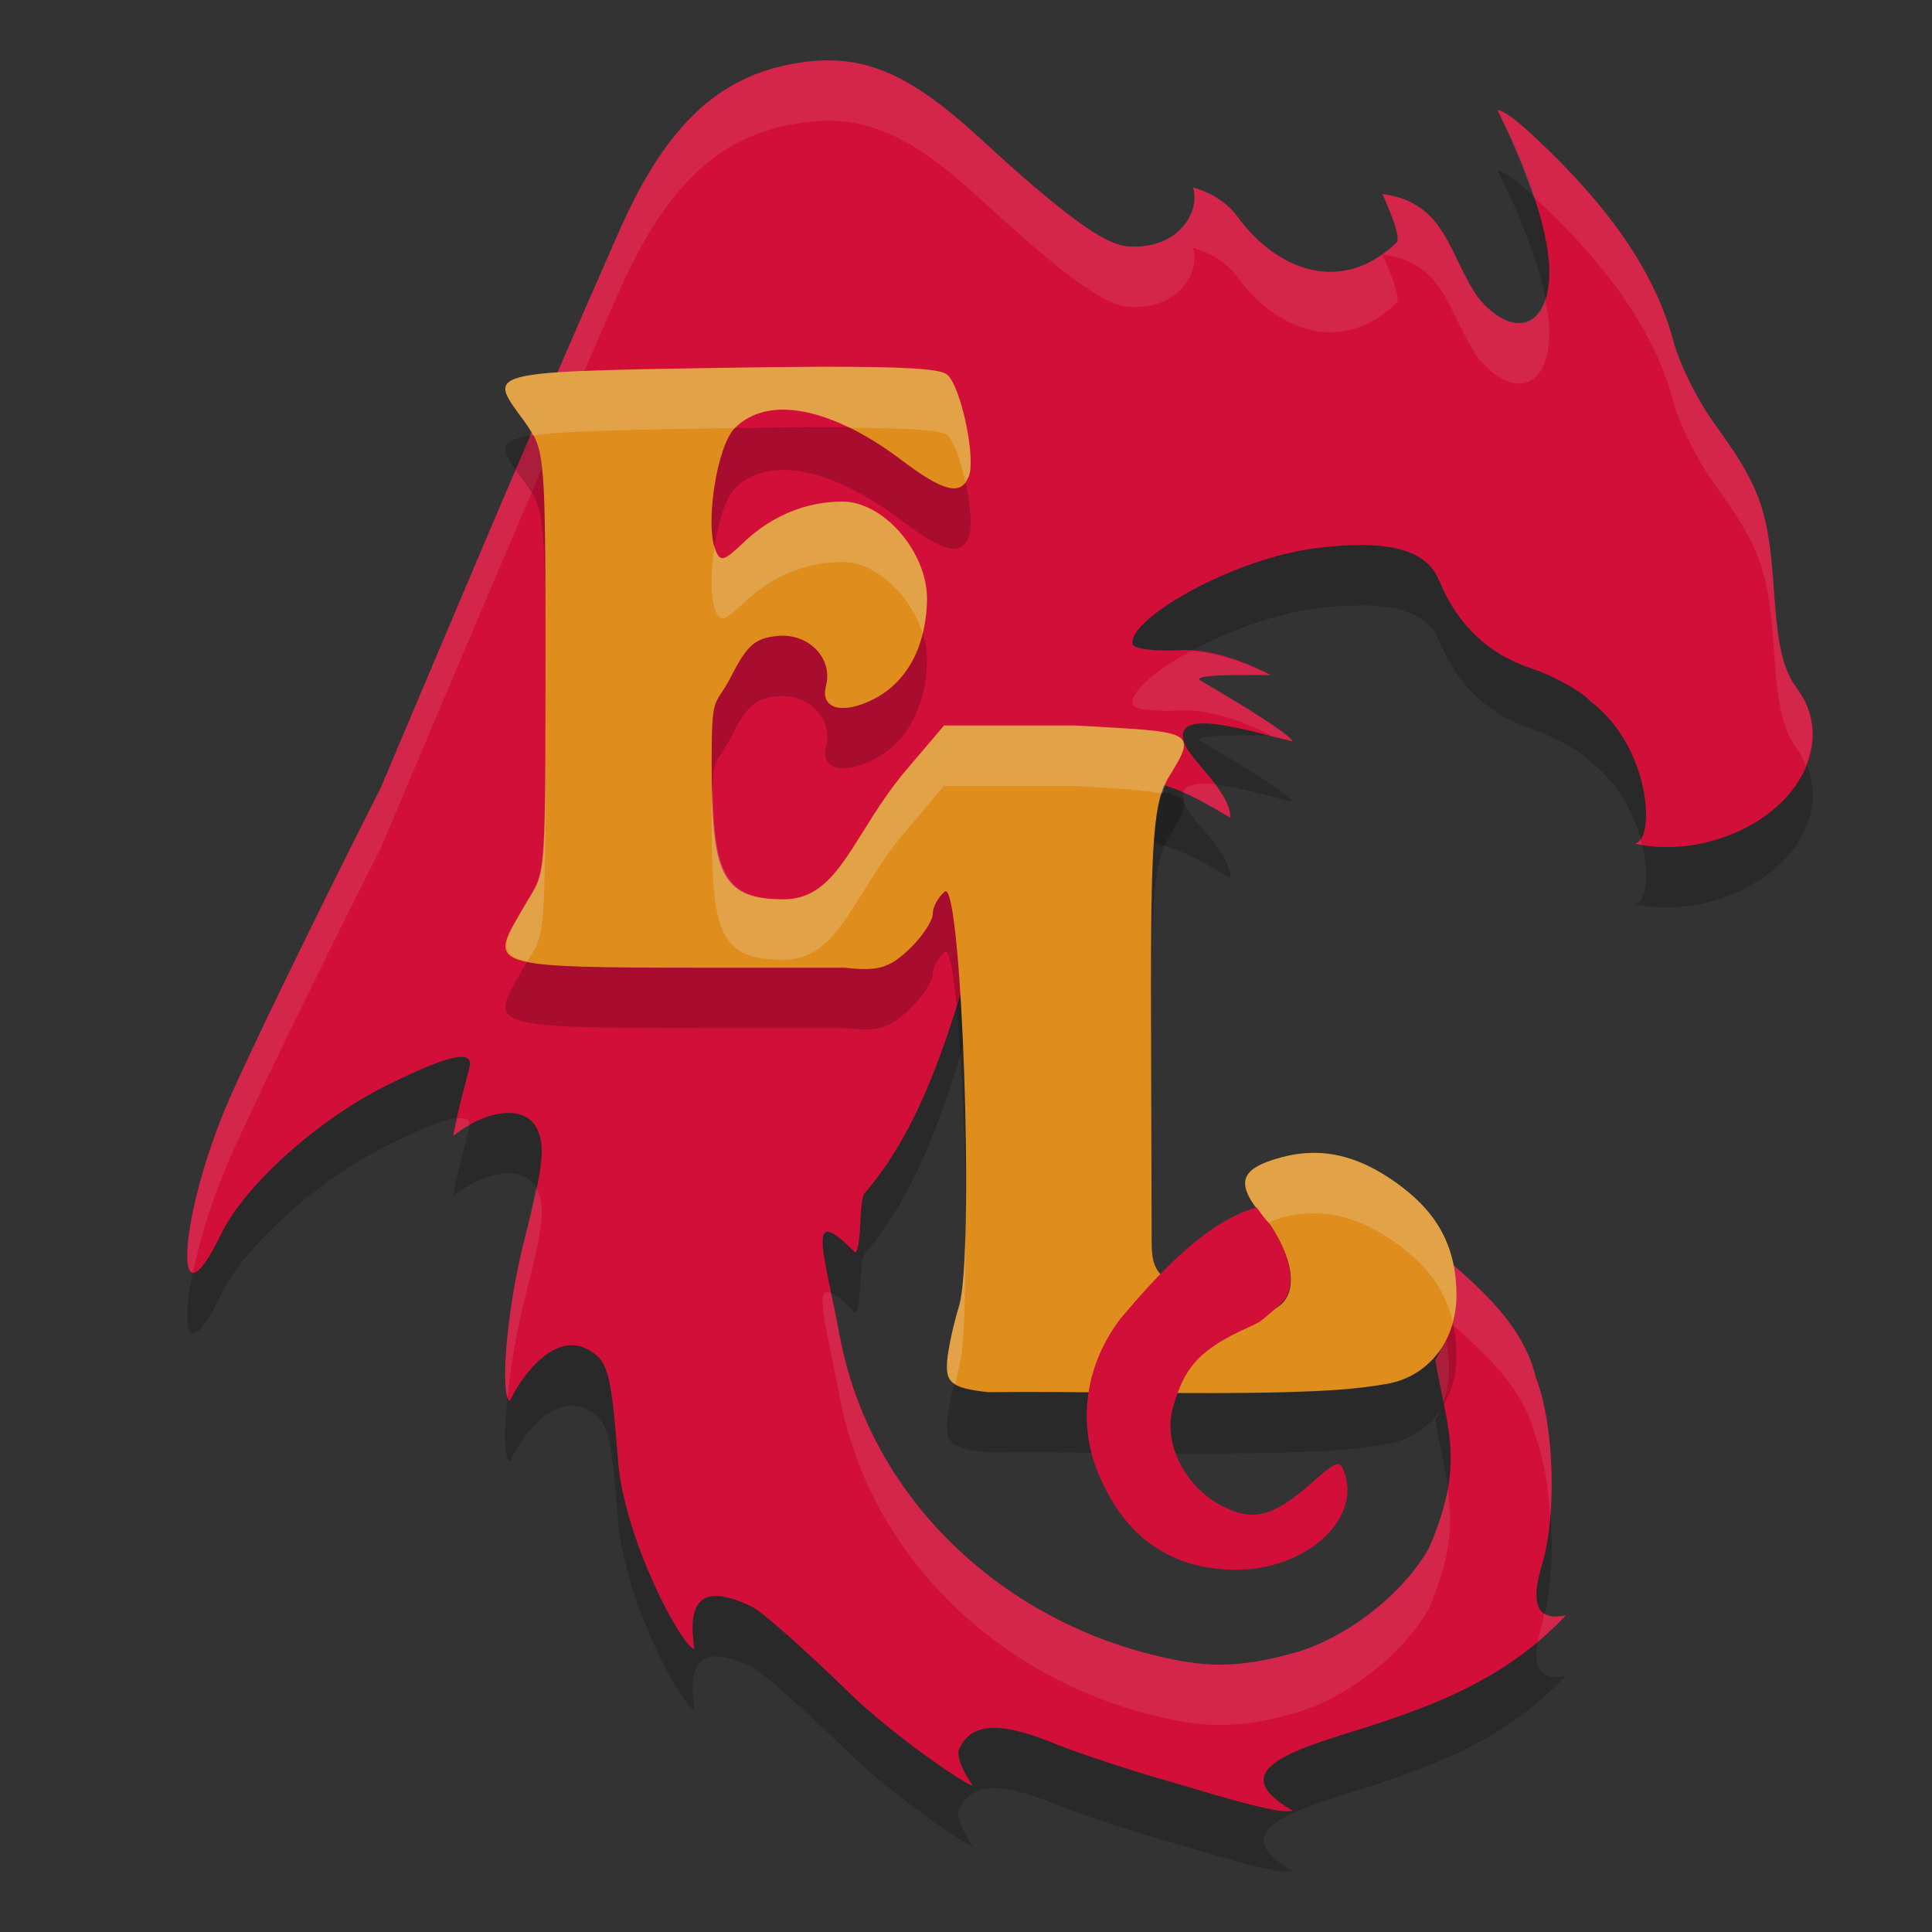 <svg xmlns="http://www.w3.org/2000/svg" width="32" height="32" version="1.1">
 <rect width="100%" height="100%" fill="#333333" stroke="none"/>
 <path style="opacity:0.2" d="m 13.778,2.001 c -0.183,-0.004 -0.37,0.01 -0.568,0.042 C 11.884,2.256 11.004,3.101 10.218,4.914 8.735,8.278 7.313,11.673 6.305,14.052 5.193,16.246 4.044,18.615 3.75,19.316 2.938,21.25 2.862,23.097 3.662,21.44 4.05,20.636 5.26,19.548 6.392,18.984 7.429,18.468 7.854,18.374 7.776,18.678 7.689,19.016 7.51,19.693 7.511,19.813 7.934,19.451 8.678,19.228 8.901,19.709 c 0.132,0.291 0.094,0.62 -0.207,1.793 -0.336,1.309 -0.406,2.698 -0.246,2.698 0.227,-0.476 0.754,-1.124 1.273,-0.857 0.351,0.188 0.398,0.359 0.516,1.851 0.101,1.275 1.024,3.04 1.265,3.125 -0.111,-0.741 0.058,-1.144 0.966,-0.699 0.17,0.088 0.888,0.725 1.596,1.416 0.708,0.691 1.937,1.537 2.045,1.537 0,0 -0.299,-0.424 -0.223,-0.599 0.191,-0.436 0.661,-0.469 1.548,-0.108 0.411,0.167 1.28,0.455 1.931,0.639 1.072,0.317 1.828,0.547 2.049,0.487 -1.28,-0.73 0.255,-1.068 1.441,-1.456 0.903,-0.308 2.093,-0.728 3.081,-1.78 -0.659,0.143 -0.493,-0.509 -0.394,-0.847 0.25,-0.836 0.201,-2.314 -0.103,-3.09 -0.214,-0.9 -0.972,-1.526 -1.631,-2.093 0.033,0.071 0.061,0.144 0.085,0.219 0.024,0.075 0.044,0.152 0.06,0.231 9.5e-5,4.68e-4 1.41e-4,9.42e-4 2.83e-4,0.001 1.41e-4,10e-4 2.83e-4,0.002 5.65e-4,0.003 0.015,0.077 0.027,0.156 0.035,0.238 0.008,0.087 0.013,0.177 0.013,0.27 0,0.315 -0.082,0.603 -0.228,0.839 0.187,1.137 0.515,1.696 -0.113,3.129 -0.495,0.841 -1.428,1.482 -2.167,1.705 -0.989,0.278 -1.546,0.28 -2.555,0.008 -2.451,-0.661 -4.538,-2.606 -5.031,-5.247 -0.263,-1.41 -0.577,-2.223 0.259,-1.374 0.116,-0.11 0.052,-0.864 0.155,-0.985 2.003,-2.33 1.705,-6.471 3.709,-6.899 0.188,0 0.345,0.002 0.5,0.004 0.852,0.066 1.275,0.343 1.847,0.676 0.008,-0.426 -0.636,-0.926 -0.752,-1.217 -0.269,-0.673 1.181,-0.177 1.787,-0.048 -0.091,-0.171 -1.421,-0.944 -1.512,-0.996 -0.08,-0.046 -0.147,-0.118 1.147,-0.101 0,0 -0.807,-0.452 -1.496,-0.414 -0.426,0.024 -0.774,-0.02 -0.793,-0.099 -0.092,-0.398 1.639,-1.425 3.082,-1.596 1.14,-0.134 1.779,0.019 1.994,0.539 0.304,0.736 0.812,1.221 1.529,1.459 0.375,0.125 0.815,0.369 0.978,0.543 1.026,0.786 1.071,2.325 0.735,2.359 0,0 0.478,0.128 1.092,8.7e-5 1.493,-0.311 2.303,-1.608 1.6,-2.562 -0.235,-0.319 -0.324,-0.694 -0.388,-1.649 C 29.291,9.441 29.154,9.061 28.386,8.003 28.117,7.632 27.817,7.027 27.719,6.657 27.415,5.506 26.659,4.501 25.8,3.639 25.275,3.114 24.944,2.833 24.801,2.823 c 0,0 0.839,1.58 0.862,2.664 0,1.009 -0.635,1.112 -1.184,0.437 -0.491,-0.707 -0.526,-1.572 -1.583,-1.711 0,0 0.332,0.71 0.236,0.803 -0.904,0.876 -1.981,0.47 -2.638,-0.431 -0.276,-0.379 -0.736,-0.478 -0.736,-0.478 0.132,0.37 -0.218,1.023 -1.049,0.975 -0.38,0 -1.081,-0.507 -2.486,-1.8 C 15.259,2.395 14.569,2.019 13.778,2.001 Z"/>
 <path style="fill:#d20f39" d="M 13.778,1.001 C 13.596,0.996 13.408,1.011 13.21,1.043 11.884,1.256 11.004,2.101 10.218,3.914 8.735,7.278 7.313,10.673 6.305,13.052 5.193,15.246 4.044,17.615 3.75,18.316 2.938,20.25 2.862,22.097 3.662,20.44 4.05,19.636 5.26,18.548 6.392,17.984 7.429,17.468 7.854,17.374 7.776,17.678 7.689,18.016 7.51,18.693 7.511,18.813 7.934,18.451 8.678,18.228 8.901,18.709 c 0.132,0.291 0.094,0.62 -0.207,1.793 -0.336,1.309 -0.406,2.698 -0.246,2.698 0.227,-0.476 0.754,-1.124 1.273,-0.857 0.351,0.188 0.398,0.359 0.516,1.851 0.101,1.275 1.024,3.04 1.265,3.125 -0.111,-0.741 0.058,-1.144 0.966,-0.699 0.17,0.088 0.888,0.725 1.596,1.416 0.708,0.691 1.937,1.537 2.045,1.537 0,0 -0.299,-0.424 -0.223,-0.599 0.191,-0.436 0.661,-0.469 1.548,-0.108 0.411,0.167 1.28,0.455 1.931,0.639 1.072,0.317 1.828,0.547 2.049,0.487 -1.28,-0.73 0.255,-1.068 1.441,-1.456 0.903,-0.308 2.093,-0.728 3.081,-1.78 -0.659,0.143 -0.493,-0.509 -0.394,-0.847 0.25,-0.836 0.201,-2.314 -0.103,-3.09 -0.214,-0.9 -0.972,-1.526 -1.631,-2.093 0.033,0.071 0.061,0.144 0.085,0.219 0.024,0.075 0.044,0.152 0.06,0.231 9.5e-5,4.68e-4 1.41e-4,9.42e-4 2.83e-4,0.001 1.41e-4,10e-4 2.83e-4,0.002 5.65e-4,0.003 0.015,0.077 0.027,0.156 0.035,0.238 0.008,0.087 0.013,0.177 0.013,0.27 0,0.315 -0.082,0.603 -0.228,0.839 0.187,1.137 0.515,1.696 -0.113,3.129 -0.495,0.841 -1.428,1.482 -2.167,1.705 -0.989,0.278 -1.546,0.28 -2.555,0.008 -2.451,-0.661 -4.538,-2.606 -5.031,-5.247 -0.263,-1.41 -0.577,-2.223 0.259,-1.374 0.116,-0.11 0.052,-0.864 0.155,-0.985 2.003,-2.33 1.705,-6.471 3.709,-6.899 0.188,0 0.345,0.002 0.5,0.004 0.852,0.066 1.275,0.343 1.847,0.676 0.008,-0.426 -0.636,-0.926 -0.752,-1.217 -0.269,-0.673 1.181,-0.177 1.787,-0.048 -0.091,-0.171 -1.421,-0.944 -1.512,-0.996 -0.08,-0.046 -0.147,-0.118 1.147,-0.101 0,0 -0.807,-0.452 -1.496,-0.414 -0.426,0.024 -0.774,-0.02 -0.793,-0.099 -0.092,-0.398 1.639,-1.425 3.082,-1.596 1.14,-0.134 1.779,0.019 1.994,0.539 0.304,0.736 0.812,1.221 1.529,1.459 0.375,0.125 0.815,0.369 0.978,0.543 1.026,0.786 1.071,2.325 0.735,2.359 0,0 0.478,0.128 1.092,8.7e-5 1.493,-0.311 2.303,-1.608 1.6,-2.562 C 29.533,11.091 29.444,10.716 29.38,9.762 29.291,8.441 29.154,8.061 28.386,7.003 28.117,6.632 27.817,6.027 27.719,5.657 27.415,4.506 26.659,3.501 25.8,2.639 25.275,2.114 24.944,1.833 24.801,1.823 c 0,0 0.839,1.58 0.862,2.664 0,1.009 -0.635,1.112 -1.184,0.437 -0.491,-0.707 -0.526,-1.572 -1.583,-1.711 0,0 0.332,0.71 0.236,0.803 -0.904,0.876 -1.981,0.47 -2.638,-0.431 -0.276,-0.379 -0.736,-0.478 -0.736,-0.478 0.132,0.37 -0.218,1.023 -1.049,0.975 -0.38,0 -1.081,-0.507 -2.486,-1.8 C 15.259,1.395 14.569,1.019 13.778,1.001 Z"/>
 <path style="fill:#eff1f5;opacity:0.1" d="M 13.779 1 C 13.597 0.996 13.409 1.011 13.211 1.043 C 11.885 1.256 11.003 2.101 10.217 3.914 C 8.734 7.278 7.313 10.672 6.305 13.051 C 5.194 15.245 4.044 17.615 3.75 18.316 C 3.164 19.713 2.964 21.056 3.197 21.076 C 3.299 20.578 3.481 19.959 3.75 19.316 C 4.044 18.615 5.194 16.245 6.305 14.051 C 7.313 11.672 8.734 8.278 10.217 4.914 C 11.003 3.101 11.885 2.256 13.211 2.043 C 13.409 2.011 13.597 1.996 13.779 2 C 14.57 2.019 15.258 2.396 16.223 3.283 C 17.627 4.576 18.328 5.082 18.709 5.082 C 19.539 5.13 19.89 4.477 19.758 4.107 C 19.758 4.107 20.218 4.207 20.494 4.586 C 21.15 5.487 22.229 5.892 23.133 5.016 C 23.229 4.923 22.896 4.213 22.896 4.213 C 23.953 4.352 23.987 5.217 24.479 5.924 C 25.027 6.599 25.662 6.496 25.662 5.486 C 25.658 5.318 25.631 5.136 25.594 4.951 C 25.42 5.497 24.924 5.472 24.479 4.924 C 23.987 4.217 23.953 3.352 22.896 3.213 C 22.896 3.213 23.229 3.923 23.133 4.016 C 22.229 4.892 21.15 4.487 20.494 3.586 C 20.218 3.207 19.758 3.107 19.758 3.107 C 19.89 3.477 19.539 4.13 18.709 4.082 C 18.328 4.082 17.627 3.576 16.223 2.283 C 15.258 1.396 14.57 1.019 13.779 1 z M 24.801 1.822 C 24.801 1.822 25.144 2.499 25.398 3.262 C 25.525 3.377 25.635 3.474 25.799 3.639 C 26.659 4.501 27.414 5.507 27.719 6.658 C 27.816 7.027 28.118 7.631 28.387 8.002 C 29.155 9.06 29.292 9.441 29.381 10.762 C 29.445 11.716 29.532 12.091 29.768 12.41 C 29.832 12.497 29.871 12.588 29.91 12.68 C 30.081 12.26 30.06 11.806 29.768 11.41 C 29.532 11.091 29.445 10.716 29.381 9.762 C 29.292 8.441 29.155 8.06 28.387 7.002 C 28.118 6.631 27.816 6.027 27.719 5.658 C 27.414 4.507 26.659 3.501 25.799 2.639 C 25.275 2.113 24.945 1.833 24.801 1.822 z M 19.727 10.783 C 19.124 11.111 18.714 11.469 18.76 11.668 C 18.778 11.747 19.126 11.791 19.553 11.768 C 20.241 11.729 21.047 12.182 21.047 12.182 C 21.034 12.181 21.038 12.182 21.025 12.182 C 21.164 12.217 21.31 12.255 21.412 12.277 C 21.321 12.106 19.991 11.333 19.9 11.281 C 19.82 11.235 19.752 11.164 21.047 11.182 C 21.047 11.182 20.37 10.817 19.727 10.783 z M 19.912 12.98 C 19.747 12.984 19.63 13.024 19.6 13.125 C 19.866 13.241 20.105 13.385 20.377 13.543 C 20.38 13.367 20.263 13.178 20.127 12.996 C 20.051 12.988 19.976 12.979 19.912 12.98 z M 27.172 13.902 C 27.145 13.941 27.114 13.969 27.076 13.973 C 27.076 13.973 27.165 13.984 27.197 13.99 C 27.19 13.961 27.18 13.932 27.172 13.902 z M 7.578 18.523 C 7.559 18.612 7.51 18.782 7.51 18.812 C 7.587 18.746 7.683 18.692 7.777 18.639 C 7.787 18.541 7.712 18.511 7.578 18.523 z M 8.875 19.672 C 8.83 19.907 8.795 20.105 8.693 20.502 C 8.391 21.679 8.306 22.913 8.408 23.15 C 8.456 22.666 8.544 22.084 8.693 21.502 C 8.995 20.329 9.033 20 8.9 19.709 C 8.894 19.694 8.883 19.685 8.875 19.672 z M 23.809 20.725 C 23.841 20.795 23.868 20.868 23.893 20.943 C 23.917 21.018 23.937 21.094 23.953 21.174 C 23.953 21.174 23.953 21.176 23.953 21.176 C 23.953 21.177 23.953 21.179 23.953 21.18 C 23.968 21.257 23.981 21.336 23.988 21.418 C 23.997 21.505 24.002 21.594 24.002 21.688 C 24.002 21.753 23.983 21.811 23.977 21.873 C 24.591 22.403 25.244 22.994 25.439 23.818 C 25.571 24.154 25.643 24.626 25.676 25.115 C 25.743 24.323 25.661 23.385 25.439 22.818 C 25.226 21.918 24.467 21.292 23.809 20.725 z M 13.736 21.406 C 13.484 21.343 13.709 22.063 13.906 23.121 C 14.399 25.763 16.487 27.709 18.938 28.369 C 19.947 28.641 20.503 28.64 21.492 28.361 C 22.231 28.138 23.166 27.497 23.66 26.656 C 24.046 25.777 24.058 25.225 23.977 24.668 C 23.924 24.954 23.828 25.273 23.66 25.656 C 23.166 26.497 22.231 27.138 21.492 27.361 C 20.503 27.64 19.947 27.641 18.938 27.369 C 16.487 26.709 14.399 24.763 13.906 22.121 C 13.857 21.857 13.811 21.639 13.766 21.424 C 13.757 21.421 13.744 21.408 13.736 21.406 z M 23.941 22.131 C 23.903 22.274 23.847 22.406 23.773 22.525 C 23.815 22.781 23.862 23.003 23.906 23.217 C 23.962 23.052 24.002 22.878 24.002 22.688 C 24.002 22.594 23.997 22.505 23.988 22.418 C 23.981 22.336 23.968 22.257 23.953 22.18 C 23.953 22.179 23.953 22.177 23.953 22.176 C 23.953 22.176 23.953 22.174 23.953 22.174 C 23.95 22.159 23.945 22.146 23.941 22.131 z M 25.574 26.723 C 25.561 26.781 25.557 26.855 25.541 26.908 C 25.517 26.988 25.492 27.087 25.473 27.188 C 25.63 27.055 25.786 26.914 25.936 26.754 C 25.764 26.791 25.65 26.774 25.574 26.723 z"/>
 <path style="opacity:0.2" d="m 13.592,7.075 c -0.472,0.001 -1.036,0.008 -1.709,0.019 -3.99,0.065 -3.782,0.074 -3.182,0.908 0.33,0.459 0.334,0.511 0.334,4.141 0,3.626 -0.005,3.267 -0.344,3.854 -0.585,1.013 -0.771,1.031 3.118,1.031 h 2.181 c 0.552,0.061 0.745,0.016 1.11,-0.347 0.193,-0.191 0.35,-0.438 0.35,-0.549 0,-0.111 0.089,-0.274 0.198,-0.364 0.283,-0.232 0.498,6.013 0.237,6.863 -0.096,0.311 -0.184,0.725 -0.198,0.919 -0.022,0.325 0.035,0.444 0.69,0.509 1.423,-0.02 3.39,0.042 4.903,0 0.596,-0.017 1.183,-0.041 1.75,-0.149 0.655,-0.143 1.093,-0.723 1.093,-1.448 0,-0.772 -0.283,-1.333 -0.912,-1.809 -0.507,-0.383 -0.987,-0.566 -1.479,-0.558 -0.164,0.003 -0.329,0.026 -0.497,0.071 -0.758,0.202 -0.802,0.457 -0.194,1.124 0.606,0.932 0.384,1.587 -0.536,1.449 -0.363,-0.074 -0.72,-0.203 -1.059,-0.453 -0.315,-0.197 -0.37,-0.352 -0.371,-0.713 l -0.009,-3.06 c -0.01,-3.322 0.005,-4.179 0.284,-4.63 0.495,-0.798 0.436,-0.754 -1.548,-0.867 h -2.165 l -0.617,0.725 c -0.898,1.056 -1.113,2.154 -2.04,2.154 -1.06,0 -1.193,-0.446 -1.193,-2.269 0,-1.195 0.052,-0.89 0.321,-1.419 0.265,-0.522 0.399,-0.638 0.771,-0.674 0.515,-0.05 0.922,0.371 0.802,0.828 -0.101,0.381 0.274,0.483 0.795,0.216 0.608,-0.312 0.877,-0.974 0.877,-1.664 0,-0.777 -0.722,-1.605 -1.398,-1.605 -0.602,0 -1.168,0.232 -1.629,0.668 C 11.986,10.301 11.93,10.316 11.847,10.104 11.677,9.663 11.878,8.38 12.171,8.09 12.796,7.47 13.935,7.866 14.923,8.614 15.627,9.147 15.919,9.219 16.046,8.891 16.166,8.582 15.916,7.406 15.689,7.206 15.581,7.111 15.007,7.071 13.592,7.075 Z"/>
 <path style="fill:#df8e1d" d="m 13.592,6.075 c -0.472,0.001 -1.036,0.008 -1.709,0.019 -3.99,0.065 -3.782,0.074 -3.182,0.908 0.33,0.459 0.334,0.511 0.334,4.141 0,3.626 -0.005,3.267 -0.344,3.854 -0.585,1.013 -0.771,1.031 3.118,1.031 h 2.181 c 0.552,0.061 0.745,0.016 1.11,-0.347 0.193,-0.191 0.35,-0.438 0.35,-0.549 0,-0.111 0.089,-0.274 0.198,-0.364 0.283,-0.232 0.498,6.013 0.237,6.863 -0.096,0.311 -0.184,0.725 -0.198,0.919 -0.022,0.325 0.035,0.444 0.69,0.509 1.423,-0.02 3.39,0.042 4.903,0 0.596,-0.017 1.183,-0.041 1.75,-0.149 0.655,-0.143 1.093,-0.723 1.093,-1.448 0,-0.772 -0.283,-1.333 -0.912,-1.809 -0.507,-0.383 -0.987,-0.566 -1.479,-0.558 -0.164,0.003 -0.329,0.026 -0.497,0.071 -0.758,0.202 -0.802,0.457 -0.194,1.124 0.606,0.932 0.384,1.587 -0.536,1.449 -0.363,-0.074 -0.72,-0.203 -1.059,-0.453 -0.315,-0.197 -0.37,-0.352 -0.371,-0.713 l -0.009,-3.06 c -0.01,-3.322 0.005,-4.179 0.284,-4.63 0.495,-0.798 0.436,-0.754 -1.548,-0.867 h -2.165 l -0.617,0.725 c -0.898,1.056 -1.113,2.154 -2.04,2.154 -1.06,0 -1.193,-0.446 -1.193,-2.269 0,-1.195 0.052,-0.89 0.321,-1.419 0.265,-0.522 0.399,-0.638 0.771,-0.674 0.515,-0.05 0.922,0.371 0.802,0.828 -0.101,0.381 0.274,0.483 0.795,0.216 0.608,-0.312 0.877,-0.974 0.877,-1.664 0,-0.777 -0.722,-1.605 -1.398,-1.605 -0.602,0 -1.168,0.232 -1.629,0.668 C 11.986,9.302 11.93,9.316 11.847,9.104 11.677,8.663 11.878,7.38 12.171,7.09 12.796,6.47 13.935,6.866 14.923,7.614 15.627,8.147 15.919,8.219 16.046,7.891 16.166,7.582 15.916,6.406 15.689,6.206 15.581,6.111 15.007,6.071 13.592,6.075 Z"/>
 <path style="fill:#d20f39" d="M 20.816 19.998 C 19.94 20.246 19.135 21.163 18.57 21.826 C 17.983 22.585 17.834 23.549 18.193 24.41 C 18.633 25.465 19.404 26.001 20.477 26 C 21.609 25.999 22.523 25.197 22.277 24.42 C 22.198 24.171 22.157 24.181 21.719 24.566 C 21.08 25.128 20.756 25.21 20.23 24.938 C 19.658 24.641 19.251 23.93 19.428 23.312 C 19.612 22.667 19.843 22.356 20.686 21.982 C 20.753 21.953 20.805 21.922 20.863 21.893 C 20.961 21.819 21.109 21.695 21.256 21.553 C 21.462 21.305 21.408 20.852 21.043 20.291 C 20.939 20.177 20.882 20.09 20.816 19.998 z"/>
 <path style="opacity:0.2;fill:#eff1f5" d="M 13.592,6.076 C 13.12,6.078 12.555,6.083 11.883,6.094 7.893,6.158 8.101,6.168 8.701,7.002 8.754,7.076 8.787,7.145 8.824,7.215 9.301,7.142 10.209,7.121 11.883,7.094 c 0.113,-0.002 0.18,-0.002 0.287,-0.004 0.449,-0.445 1.164,-0.362 1.896,-0.006 0.985,0.008 1.531,0.041 1.623,0.121 0.109,0.096 0.221,0.421 0.297,0.764 0.019,-0.027 0.046,-0.04 0.061,-0.078 C 16.166,7.582 15.917,6.405 15.689,6.205 15.581,6.11 15.006,6.072 13.592,6.076 Z m 0.365,2.232 c -0.602,0 -1.168,0.233 -1.629,0.668 -0.343,0.324 -0.398,0.339 -0.48,0.127 -0.006,-0.017 -0.004,-0.051 -0.01,-0.07 -0.067,0.415 -0.076,0.848 0.01,1.07 0.082,0.212 0.138,0.197 0.48,-0.127 0.46,-0.435 1.027,-0.668 1.629,-0.668 0.553,-1e-7 1.129,0.556 1.324,1.182 0.046,-0.186 0.074,-0.378 0.074,-0.576 0,-0.777 -0.722,-1.605 -1.398,-1.605 z M 9.033,11.635 c -0.002,2.976 -0.023,2.812 -0.342,3.363 -0.323,0.559 -0.495,0.809 0.043,0.926 0.287,-0.471 0.301,-0.353 0.301,-3.781 0,-0.218 -0.002,-0.315 -0.002,-0.508 z m 6.605,0.383 -0.617,0.725 c -0.898,1.056 -1.112,2.154 -2.039,2.154 -0.968,0 -1.153,-0.424 -1.18,-1.879 -0.008,0.145 -0.014,0.331 -0.014,0.611 1e-6,1.824 0.133,2.268 1.193,2.268 0.927,0 1.141,-1.098 2.039,-2.154 l 0.617,-0.725 h 2.166 c 0.766,0.043 1.18,0.073 1.451,0.127 0.03,-0.089 0.055,-0.194 0.096,-0.26 0.495,-0.798 0.437,-0.755 -1.547,-0.867 z m 6.096,7.078 c -0.164,0.003 -0.33,0.026 -0.498,0.07 -0.741,0.198 -0.788,0.452 -0.223,1.086 0.074,-0.028 0.126,-0.06 0.223,-0.086 0.168,-0.045 0.334,-0.068 0.498,-0.07 0.492,-0.008 0.971,0.175 1.479,0.559 0.462,0.349 0.734,0.746 0.848,1.236 0.036,-0.136 0.064,-0.276 0.064,-0.428 0,-0.772 -0.283,-1.333 -0.912,-1.809 -0.507,-0.383 -0.987,-0.567 -1.479,-0.559 z m -5.744,1.293 c -0.016,0.582 -0.046,1.057 -0.104,1.244 -0.096,0.311 -0.184,0.724 -0.197,0.918 -0.012,0.179 0.012,0.292 0.135,0.371 0.027,-0.108 0.032,-0.191 0.062,-0.289 0.087,-0.282 0.107,-1.207 0.104,-2.244 z"/>
</svg>
